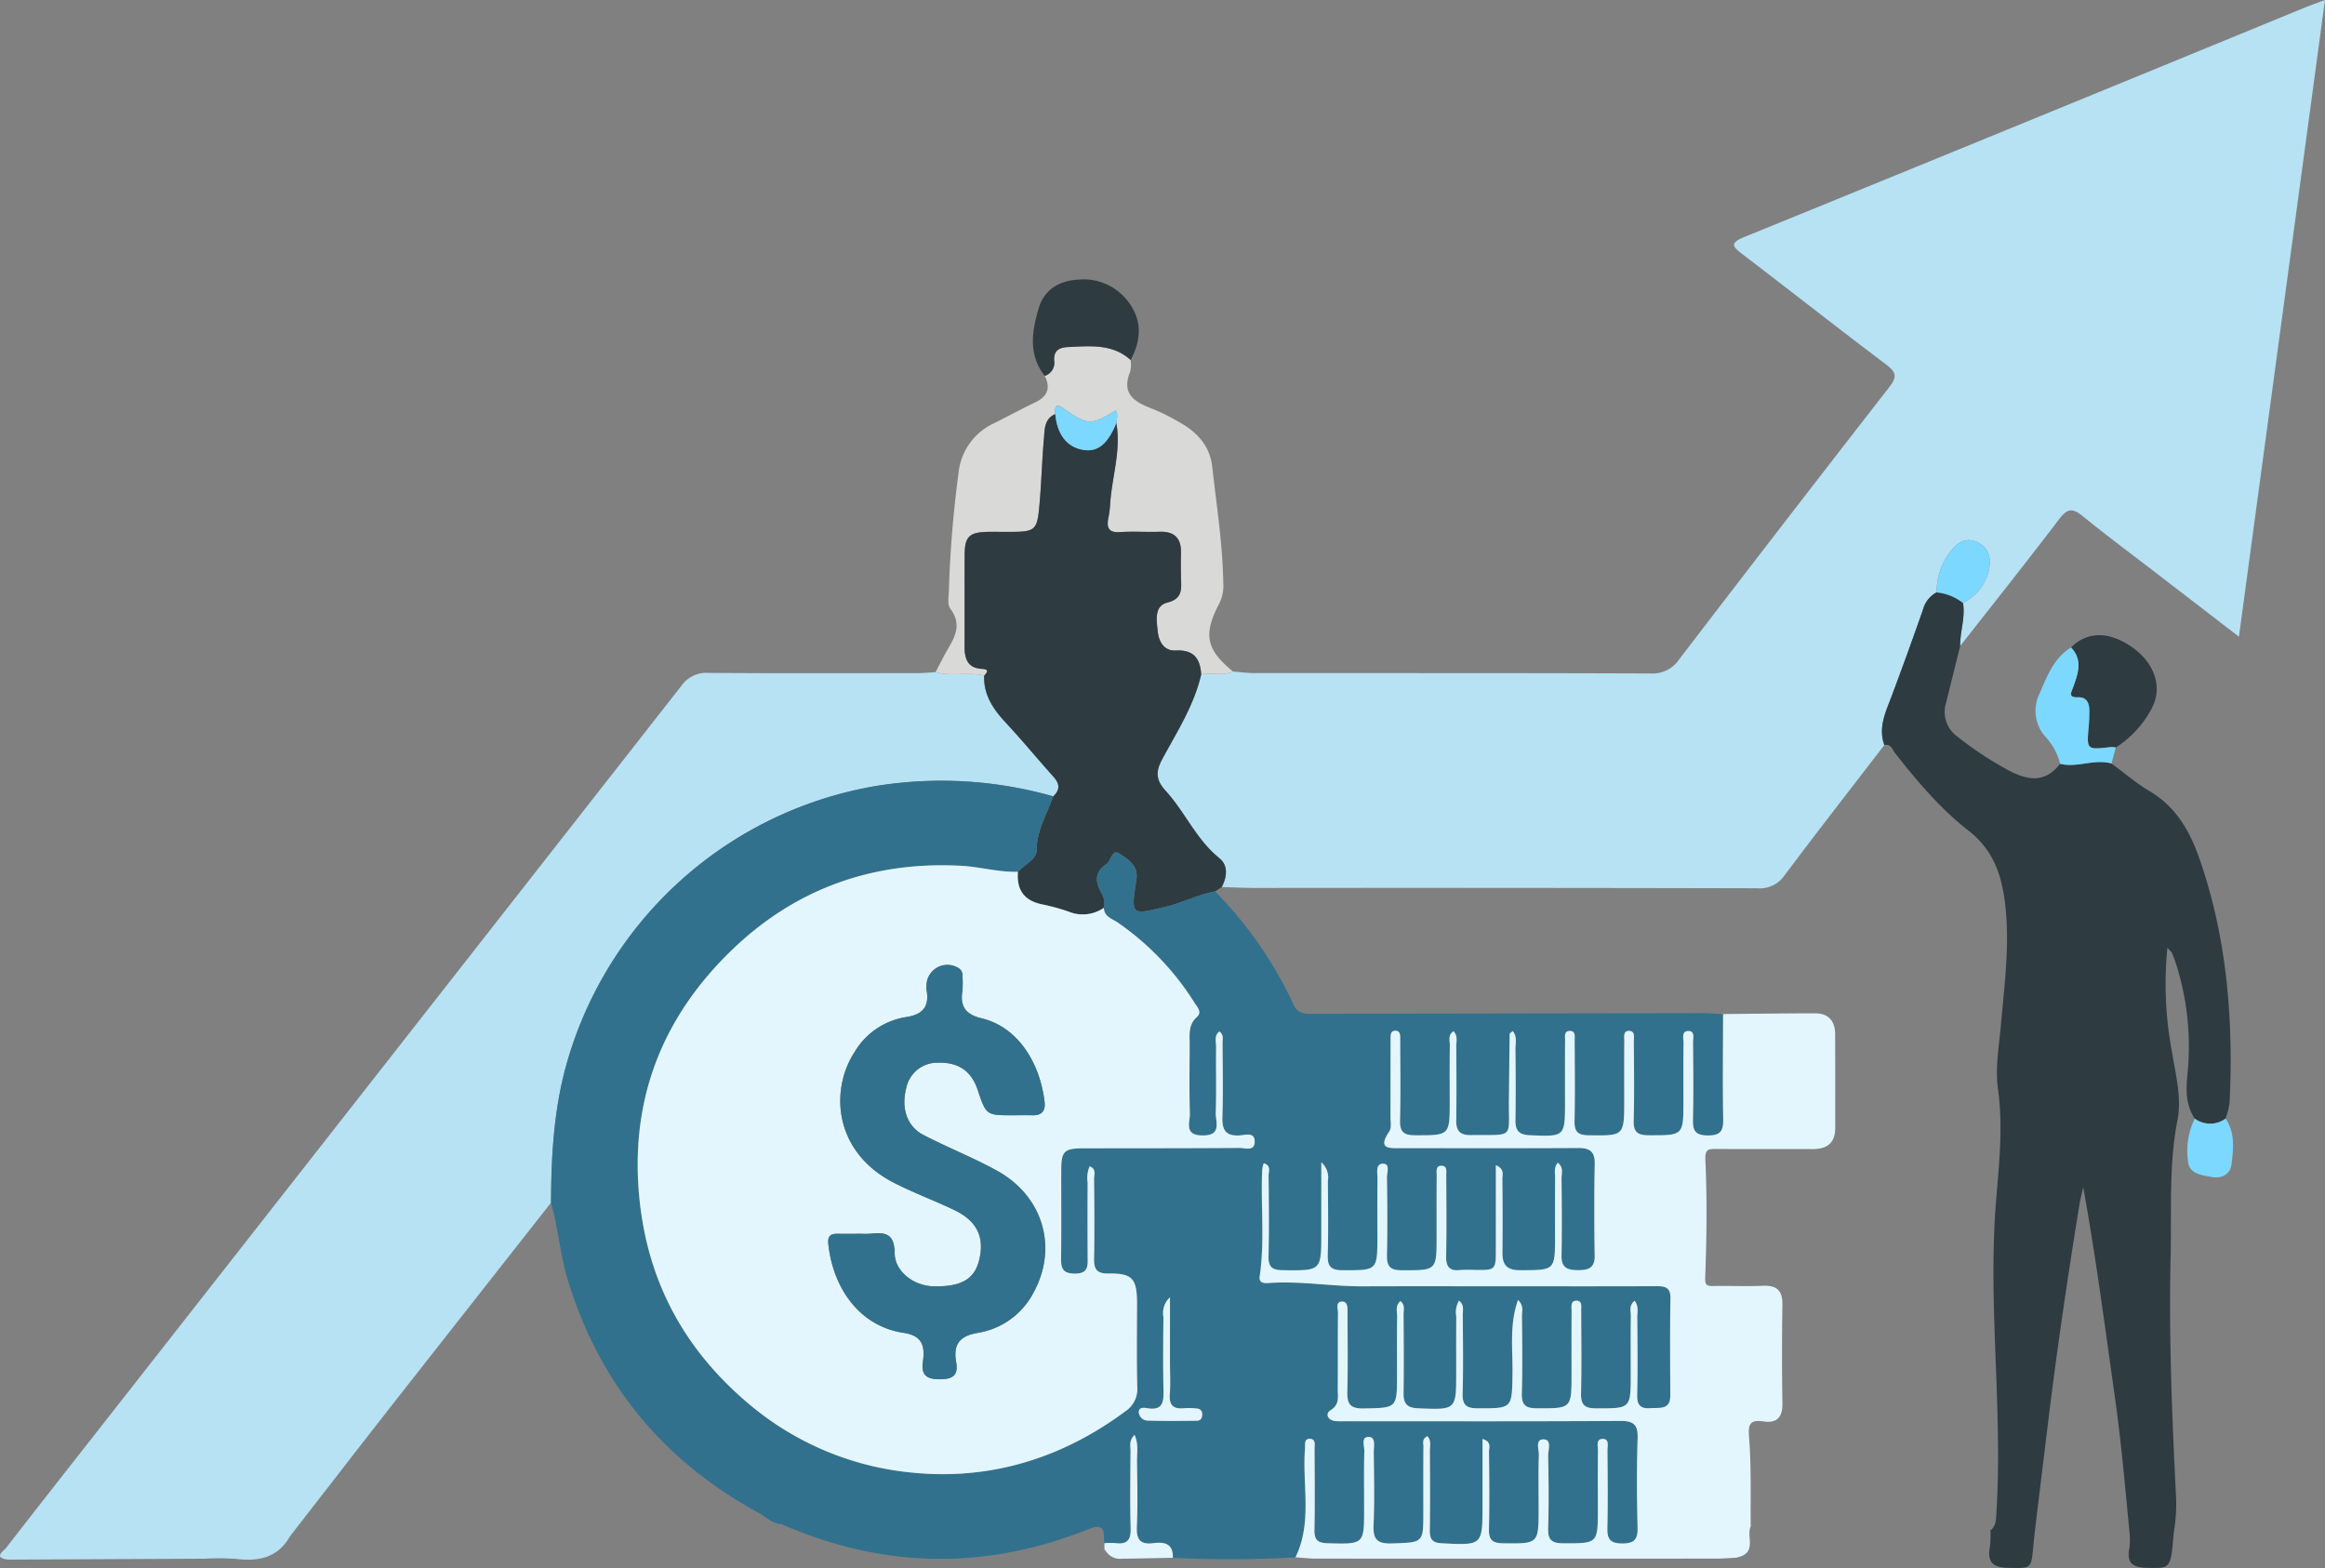 <svg xmlns="http://www.w3.org/2000/svg" width="408.465" height="275.467" viewBox="0 0 408.465 275.467">
  <rect x="0" y="0" width="408.465" height="275.467" fill="#808080" stroke="none"/>
  <g id="Group_5897" data-name="Group 5897" transform="translate(531.661 -6380.314)">
    <path id="Path_9106" data-name="Path 9106" d="M1784.385-921.331c1.24.095,2.481.272,3.721.273,23.214.017,46.428-.02,69.641.068a5.634,5.634,0,0,0,5.04-2.5q18.343-23.964,36.877-47.782c1.427-1.83,1.256-2.641-.542-4-8.457-6.374-16.779-12.925-25.2-19.351-1.713-1.308-2.373-1.958.27-3.034q49.208-20.054,98.354-40.261c1.054-.432,2.131-.808,3.683-1.394-5.049,37.361-10.047,74.348-15.116,111.862l-14.509-11.161c-4.35-3.347-8.762-6.617-13.017-10.08-1.789-1.456-2.7-1.2-4.061.594-5.705,7.5-11.579,14.874-17.39,22.294-.032-2.542.932-5.018.5-7.585a8.557,8.557,0,0,0,4.533-5.679c.466-2.071.112-4.11-2.206-5.065-2.114-.871-3.561.381-4.667,1.886a11.56,11.56,0,0,0-2.292,7.005,4.826,4.826,0,0,0-2.4,3.035q-2.688,7.709-5.561,15.352c-1.03,2.74-2.33,5.4-1.223,8.434-5.858,7.62-11.772,15.2-17.529,22.891a5.276,5.276,0,0,1-4.834,2.276q-44-.1-88.006-.054c-2.015,0-4.03-.1-6.044-.158.935-1.783,1.163-3.8-.406-5.068-4.067-3.274-6.042-8.125-9.447-11.843-1.748-1.908-1.777-3.389-.593-5.584,2.59-4.8,5.589-9.444,6.837-14.871C1780.643-921.163,1782.579-920.523,1784.385-921.331Z" transform="translate(-2099.429 7419.62)" fill="#b6e2f4"/>
    <path id="Path_9107" data-name="Path 9107" d="M1264.937-588.663c-2.69-.354-.763-1.5-.277-2.131,5.483-7.074,11.02-14.106,16.543-21.149q51.034-65.089,102.024-130.212a5.368,5.368,0,0,1,4.838-2.29c12.228.092,24.456.051,36.684.04,1.051,0,2.1-.112,3.155-.171,2.8.8,5.726-.089,8.536.61-.123,3.414,1.61,5.923,3.829,8.3,2.864,3.075,5.531,6.332,8.343,9.455,1.112,1.235,1.19,2.315-.043,3.451a71.866,71.866,0,0,0-30.791-1.88,68.341,68.341,0,0,0-55.166,50.674c-1.829,7.441-2.233,14.981-2.257,22.58q-13.638,17.346-27.269,34.7c-6.221,7.943-12.389,15.927-18.581,23.893-2.136,3.783-5.508,4.5-9.5,4a42.855,42.855,0,0,0-5.475-.035Q1282.233-588.749,1264.937-588.663Z" transform="translate(-1795.197 7242.976)" fill="#b6e2f4"/>
    <path id="Path_9108" data-name="Path 9108" d="M2089.173-752.736c-1.108-3.033.193-5.694,1.223-8.434q2.871-7.642,5.561-15.352a4.825,4.825,0,0,1,2.4-3.035,8.956,8.956,0,0,1,4.633,1.853c.435,2.567-.529,5.043-.5,7.585q-1.25,5.031-2.5,10.06a5.323,5.323,0,0,0,2.065,5.876,60.634,60.634,0,0,0,8.891,5.867c3.358,1.788,6.452,2.34,9.1-1.128,3.012.759,6.011-.922,9.024-.049,2.248,1.647,4.382,3.484,6.767,4.9,4.686,2.783,7.075,7.13,8.765,12.019,4.787,13.851,5.911,28.16,5.225,42.68a13.889,13.889,0,0,1-.71,2.775,4.555,4.555,0,0,1-5.424.008c-1.53-2.316-1.548-4.876-1.293-7.514a47.9,47.9,0,0,0-1.9-19.41c-.234-.732-.5-1.455-.8-2.163-.1-.233-.341-.405-.8-.921a64.723,64.723,0,0,0,.84,18.508c.639,3.909,1.689,7.917.937,11.749-1.554,7.923-1.023,15.877-1.208,23.819-.326,13.966.225,27.921.924,41.868a29.648,29.648,0,0,1-.388,6.882c-.533,6.4-.529,6.2-4.771,6.1-2.73-.069-3.5-1.081-2.984-3.591a12.491,12.491,0,0,0,.006-2.548c-.789-8.1-1.487-16.214-2.639-24.28-1.705-11.941-3.227-23.909-5.51-36.464-.326,1.511-.543,2.34-.679,3.182-2,12.327-3.833,24.677-5.355,37.073q-1.227,9.99-2.431,19.983c-.1.947-.21,1.892-.3,2.84-.369,4.068-.364,3.882-4.371,3.816-2.781-.046-3.751-1.043-3.244-3.727a17.365,17.365,0,0,0,.079-2.854c.974-.722.969-1.774,1.038-2.846.38-5.864.356-11.728.207-17.6-.317-12.4-1.253-24.805-.267-37.213.526-6.622,1.291-13.179.352-19.883-.523-3.736.207-7.669.541-11.5.586-6.707,1.479-13.4.811-20.151-.53-5.361-1.868-10.111-6.544-13.754-4.922-3.834-9-8.665-12.88-13.6C2090.6-751.92,2090.349-752.987,2089.173-752.736Z" transform="translate(-2289.785 7263.94)" fill="#2e3b41"/>
    <path id="Path_9110" data-name="Path 9110" d="M1682.318-829.6c-2.809-.7-5.733.189-8.536-.611.53-1.021,1.044-2.049,1.594-3.059,1.39-2.553,3.35-4.943,1.006-8.082-.573-.767-.282-2.24-.254-3.384a201.3,201.3,0,0,1,1.7-20.576,10.781,10.781,0,0,1,6.312-8.669c2.4-1.212,4.769-2.484,7.188-3.654,2.125-1.027,2.709-2.512,1.632-4.625a2.421,2.421,0,0,0,1.66-2.721c-.1-1.821.971-2.285,2.532-2.352,3.833-.164,7.71-.606,10.9,2.284a5.867,5.867,0,0,1-.066,2.007c-1.661,4.027.845,5.407,3.955,6.586a36.332,36.332,0,0,1,4.646,2.321c3.09,1.714,5.379,4.132,5.789,7.776.771,6.855,1.858,13.683,1.951,20.6a6.752,6.752,0,0,1-.645,3.356c-2.926,5.56-2.405,8.179,2.356,12.078-1.806.807-3.742.167-5.591.5-.182-2.791-1.317-4.362-4.474-4.2-2.076.106-2.99-1.574-3.173-3.445s-.637-4.374,1.682-4.965c2.723-.694,2.473-2.365,2.422-4.277-.038-1.44-.054-2.882-.007-4.321.085-2.623-1.04-3.947-3.772-3.848-2.3.083-4.62-.1-6.915.057-1.9.131-2.406-.636-2.1-2.333a17.971,17.971,0,0,0,.319-2.275c.255-4.859,1.987-9.606,1.113-14.55.076-.746.354-1.5-.125-2.222-4.255,2.66-4.909,2.655-9.124-.327-1.448-1.025-1.6-.283-1.482.968-1.982.86-1.849,2.75-2,4.392-.317,3.533-.41,7.085-.7,10.62-.472,5.7-.509,5.7-6.132,5.689-1.057,0-2.114-.026-3.17,0-3.091.075-3.9.859-3.917,3.985-.033,5.377.01,10.754-.018,16.13-.011,2.168.535,3.826,3.085,3.95C1683.22-830.729,1682.89-830.209,1682.318-829.6Z" transform="translate(-2041.077 7328.613)" fill="#d9d9d8"/>
    <path id="Path_9111" data-name="Path 9111" d="M2171.666-758.63c2.912-2.9,6.8-2.864,10.9.087,3.9,2.809,5.265,7.154,3.169,10.812a18.084,18.084,0,0,1-6.208,6.679,4.244,4.244,0,0,0-.858-.076c-4.276.486-4.266.49-3.9-3.564.085-.956.113-1.92.113-2.88,0-1.312-.5-2.355-1.972-2.3-1.863.072-1.169-.921-.863-1.783C2172.889-754.033,2173.778-756.411,2171.666-758.63Z" transform="translate(-2339.477 7252.687)" fill="#2e3b41"/>
    <path id="Path_9112" data-name="Path 9112" d="M1733.63-902.6c-3.186-2.89-7.063-2.449-10.9-2.284-1.561.067-2.631.532-2.532,2.352a2.421,2.421,0,0,1-1.66,2.721c-2.948-3.767-2.237-7.955-1.023-11.986.941-3.125,3.521-4.712,6.794-4.915a9.849,9.849,0,0,1,9.674,5.061C1735.678-908.731,1735.224-905.561,1733.63-902.6Z" transform="translate(-2066.659 7346.159)" fill="#2e3b41"/>
    <path id="Path_9113" data-name="Path 9113" d="M2162.359-755.415c2.112,2.219,1.223,4.6.376,6.977-.307.862-1,1.855.863,1.783,1.469-.057,1.972.986,1.972,2.3,0,.96-.028,1.924-.113,2.88-.361,4.054-.372,4.05,3.9,3.564a4.249,4.249,0,0,1,.858.076q-.373,1.408-.752,2.815c-3.016-.875-6.015.807-9.027.047a10.949,10.949,0,0,0-2.376-4.53,6.839,6.839,0,0,1-1.254-7.768C2158.134-750.328,2159.3-753.523,2162.359-755.415Z" transform="translate(-2330.169 7249.471)" fill="#7cd8fe"/>
    <path id="Path_9114" data-name="Path 9114" d="M2224-548.826a4.555,4.555,0,0,0,5.424-.008c1.688,2.5,1.368,5.314,1.038,8.029-.216,1.786-1.739,2.557-3.452,2.238-1.73-.321-3.974-.463-4.194-2.755A12.923,12.923,0,0,1,2224-548.826Z" transform="translate(-2370.078 7125.658)" fill="#7cd8fe"/>
    <path id="Path_9115" data-name="Path 9115" d="M1731.666-774.644l-1.149.764c-3.024.536-5.743,2-8.748,2.709-6.057,1.422-6.057,1.615-5.082-4.857.371-2.462-1.519-3.5-2.945-4.479-1.385-.95-1.47,1.23-2.32,1.8-2.145,1.43-2,3.237-.827,5.2a3.463,3.463,0,0,1,.373,2.5,6.535,6.535,0,0,1-6.2.675,35.923,35.923,0,0,0-4.677-1.281c-3.17-.651-4.489-2.586-4.23-5.726,1.161-1.236,3.282-2.185,3.288-3.768.014-3.549,1.832-6.365,2.914-9.48,1.233-1.136,1.155-2.216.043-3.451-2.812-3.124-5.479-6.381-8.343-9.455-2.219-2.381-3.952-4.891-3.829-8.3.571-.6.9-1.124-.361-1.186-2.55-.124-3.1-1.782-3.085-3.95.029-5.376-.015-10.754.018-16.13.02-3.126.826-3.911,3.917-3.985,1.056-.025,2.114,0,3.17,0,5.623.006,5.66.009,6.132-5.689.293-3.535.386-7.087.7-10.62.148-1.641.016-3.531,2-4.392.314,3.545,2.018,5.771,4.8,6.275,2.615.473,4.363-.911,5.93-4.694.873,4.944-.858,9.691-1.113,14.55a17.975,17.975,0,0,1-.319,2.274c-.31,1.7.2,2.464,2.1,2.333,2.295-.159,4.612.026,6.915-.057,2.732-.1,3.857,1.226,3.772,3.848-.047,1.439-.032,2.882.007,4.321.051,1.912.3,3.582-2.422,4.277-2.319.591-1.867,3.079-1.682,4.965s1.1,3.551,3.173,3.445c3.156-.161,4.292,1.409,4.474,4.2-1.247,5.427-4.246,10.069-6.836,14.871-1.184,2.2-1.155,3.676.593,5.584,3.4,3.717,5.38,8.568,9.447,11.843C1732.829-778.449,1732.6-776.427,1731.666-774.644Z" transform="translate(-2048.691 7310.804)" fill="#2e3b41"/>
    <path id="Path_9116" data-name="Path 9116" d="M2117.371-791.434a8.957,8.957,0,0,0-4.633-1.853,11.56,11.56,0,0,1,2.292-7.005c1.107-1.5,2.553-2.758,4.667-1.886,2.319.956,2.672,2.994,2.207,5.065A8.558,8.558,0,0,1,2117.371-791.434Z" transform="translate(-2304.163 7277.67)" fill="#7cd8fe"/>
    <path id="Path_9117" data-name="Path 9117" d="M1593.4-694.249c-1.083,3.115-2.9,5.93-2.914,9.48-.006,1.583-2.127,2.531-3.288,3.767-3.376.108-6.648-.87-9.977-1.048-15.358-.821-28.874,3.932-39.983,14.517-12.7,12.1-18.433,26.979-16.46,44.659,1.628,14.58,8.254,26.309,19.466,35.628a51.954,51.954,0,0,0,28.569,11.819c13.646,1.325,26.239-2.58,37.331-10.842a4.661,4.661,0,0,0,2.02-4.186c-.131-4.908-.041-9.822-.045-14.734,0-4.339-.8-5.3-5.021-5.236-2.159.032-2.564-.855-2.524-2.741.1-4.62.057-9.245,0-13.867-.008-.725.467-1.74-.773-2.23a5.16,5.16,0,0,0-.358,2.855q-.03,6.5,0,13c.01,1.6.2,3.008-2.253,3-2.286,0-2.432-1.111-2.409-2.87.067-5.1.011-10.208.028-15.312.011-3.336.5-3.819,3.883-3.827,9.154-.021,18.308,0,27.462-.068.978-.007,2.692.695,2.637-1.2-.047-1.612-1.622-1.081-2.526-1.01-2.43.19-3.226-.812-3.147-3.19.143-4.329.053-8.666.028-13,0-.687.253-1.509-.568-2.066-.973.817-.552,1.837-.564,2.71-.051,3.852.064,7.707-.063,11.555-.054,1.623,1.142,4.049-2.347,4.006-3.3-.041-2.154-2.327-2.2-3.864-.124-4.041-.046-8.088-.04-12.133,0-1.71-.266-3.435,1.272-4.815.971-.871.073-1.711-.434-2.527a48.271,48.271,0,0,0-13.458-14.055c-.96-.674-2.414-1.005-2.444-2.6a3.462,3.462,0,0,0-.373-2.5c-1.171-1.968-1.319-3.774.826-5.2.849-.566.934-2.745,2.32-1.8,1.426.978,3.316,2.017,2.945,4.479-.975,6.472-.975,6.279,5.082,4.857,3-.705,5.724-2.173,8.748-2.709a70.677,70.677,0,0,1,13.746,19.823c.854,1.915,2.325,1.676,3.847,1.674q34.093-.059,68.184-.109c1.15,0,2.3.107,3.451.164-.008,6.162-.1,12.326.021,18.487.04,2.117-.54,2.866-2.749,2.841-2.1-.023-2.611-.789-2.565-2.726.109-4.524.053-9.052.014-13.578-.006-.772.391-2.083-.87-2.041-1.2.041-.787,1.339-.8,2.121-.044,3.37-.02,6.741-.02,10.112,0,6.167,0,6.09-6.081,6.082-1.986,0-2.714-.558-2.657-2.612.129-4.619.05-9.244.026-13.866,0-.716.263-1.813-.8-1.859-1.114-.049-.87,1.06-.876,1.768-.028,3.467-.013,6.934-.013,10.4,0,6.329,0,6.253-6.286,6.171-1.931-.025-2.481-.684-2.442-2.53.1-4.716.04-9.437.019-14.156,0-.631.2-1.563-.718-1.639-1.2-.1-.953.974-.96,1.669-.032,3.563-.016,7.126-.016,10.689,0,6.271,0,6.211-6.208,5.956-1.9-.078-2.528-.844-2.5-2.647.065-4.14.047-8.282,0-12.423-.012-1.04.353-2.212-.474-3.232-.3.272-.544.388-.547.508-.056,3.848-.076,7.7-.127,11.545-.092,7,1.119,6.133-6.679,6.23-1.849.023-2.607-.687-2.578-2.553.069-4.333.042-8.667.006-13-.007-.873.325-1.87-.488-2.691-1.029.694-.629,1.633-.64,2.406-.049,3.274-.021,6.548-.021,9.823,0,6.137,0,6.052-6.118,6.044-2.048,0-2.658-.672-2.609-2.662.116-4.716.04-9.437.028-14.156,0-.66.065-1.547-.847-1.549s-.843.889-.844,1.547c-.012,4.527,0,9.053-.016,13.579,0,.861.219,1.937-.2,2.547-2.224,3.251.135,2.954,2.168,2.954,10.311,0,20.621.035,30.931-.026,2.02-.012,3.024.523,2.981,2.758-.1,5.391-.086,10.786-.009,16.178.031,2.171-1.113,2.518-2.922,2.523-1.825,0-2.943-.381-2.9-2.538.084-4.525.05-9.052,0-13.578-.01-.867.418-1.893-.658-2.756-.748.872-.461,1.853-.47,2.729-.034,3.37-.014,6.741-.014,10.112,0,6.116,0,6.025-6.121,6.045-2.285.007-3.136-.885-3.119-3.04q.053-6.5-.016-13c-.009-.729.446-1.73-1.142-2.412,0,5.045,0,9.81,0,14.574,0,3.874,0,3.872-3.7,3.833a21.483,21.483,0,0,0-2.6.014c-1.956.219-2.47-.687-2.433-2.515.1-4.717.039-9.437.02-14.156,0-.633.189-1.566-.722-1.64-1.2-.1-.948.98-.955,1.673-.033,3.563-.017,7.126-.017,10.69,0,6.1,0,6-6.187,5.985-2.138-.006-2.578-.834-2.536-2.733.1-4.524.066-9.052,0-13.578-.012-.846.6-2.4-.668-2.408-1.406-.011-.98,1.6-.993,2.574-.047,3.37-.018,6.741-.018,10.112,0,6.126,0,6.038-6.143,6.03-2.076,0-2.637-.717-2.583-2.682.118-4.331.054-8.667.022-13a3.5,3.5,0,0,0-1.15-3.274v12.4c0,6.7,0,6.638-6.762,6.55-1.851-.024-2.557-.53-2.511-2.458.111-4.716.061-9.437.007-14.156-.008-.718.516-1.765-.849-2.176a6.128,6.128,0,0,0-.268,1.108c-.288,6.235.48,12.493-.439,18.719-.2,1.379.958,1.249,1.77,1.2,5.491-.36,10.929.617,16.407.595,8.576-.034,17.152-.009,25.728-.009s17.152.02,25.727-.018c1.546-.007,2.559.165,2.526,2.133-.093,5.68-.053,11.363-.024,17.045.014,2.607-1.841,2.133-3.443,2.253-1.71.129-2.415-.451-2.374-2.269.1-4.524.05-9.052.015-13.578-.008-.966.289-2.036-.464-3.021-1.081.865-.651,1.89-.665,2.758-.056,3.37-.022,6.741-.022,10.112,0,6.13,0,6.042-6.134,6.03-2.066,0-2.64-.708-2.594-2.679.113-4.813.046-9.63.024-14.445,0-.715.231-1.817-.863-1.792-1.073.024-.813,1.123-.818,1.839-.026,3.659-.014,7.319-.014,10.978,0,6.18,0,6.1-6.072,6.092-1.979,0-2.721-.547-2.66-2.609.133-4.522.062-9.051.024-13.577-.007-.871.353-1.883-.7-2.845-1.54,4.394-.9,8.7-.964,12.938-.089,6.176-.023,6.1-6.1,6.094-1.974,0-2.723-.536-2.663-2.6.133-4.619.058-9.244.025-13.866-.006-.773.3-1.688-.661-2.463a4.11,4.11,0,0,0-.479,2.815c-.028,3.274-.012,6.548-.012,9.823,0,6.62,0,6.565-6.728,6.288-1.88-.077-2.547-.8-2.522-2.624.064-4.622.037-9.245,0-13.867-.006-.766.319-1.691-.569-2.343-.948.863-.543,1.875-.557,2.758-.053,3.37-.022,6.741-.022,10.111,0,6.013,0,5.883-5.9,5.992-2.444.045-2.892-.9-2.832-3.037.126-4.523.043-9.052.032-13.578,0-.851.132-2.124-.889-2.158-1.294-.042-.77,1.305-.78,2.044-.055,4.429,0,8.86-.044,13.289-.012,1.354.39,2.735-1.286,3.77-.95.586-.49,1.767.895,1.885.766.065,1.541.028,2.312.028,15.9,0,31.8.049,47.7-.052,2.421-.016,3.14.7,3.063,3.091-.167,5.2-.14,10.4-.006,15.6.055,2.127-.56,2.853-2.757,2.834-2.118-.018-2.594-.825-2.55-2.741.1-4.524.052-9.052.014-13.578-.006-.775.382-2.085-.871-2.043-1.2.04-.788,1.337-.8,2.121-.043,3.37-.017,6.741-.017,10.112,0,6.185,0,6.11-6.065,6.1-1.97,0-2.734-.532-2.667-2.6.137-4.233.091-8.475,0-12.71-.021-1.033.689-2.89-.756-2.942-1.594-.058-.841,1.808-.877,2.8-.111,3.078-.041,6.162-.041,9.244,0,6.354,0,6.281-6.247,6.209-1.889-.022-2.523-.6-2.478-2.49.109-4.524.062-9.052.006-13.578-.009-.718.517-1.766-1.139-2.257v11.594c0,7.145,0,7.089-7.164,6.727-1.695-.086-2.114-.744-2.093-2.283.063-4.622.037-9.245.008-13.867-.005-.875.28-1.858-.417-2.664-1.008.465-.711,1.228-.716,1.824-.031,3.852-.017,7.7-.017,11.556,0,5.429,0,5.28-5.565,5.461-2.641.086-3.29-.8-3.177-3.288.191-4.229.074-8.473.036-12.71-.009-1,.4-2.666-.847-2.711-1.463-.053-.783,1.62-.808,2.51-.093,3.368-.038,6.74-.038,10.111,0,6.285,0,6.225-6.389,6.06-1.742-.045-2.373-.569-2.339-2.338.092-4.717.042-9.437.019-14.156,0-.717.258-1.814-.8-1.855-1.105-.042-.825,1.062-.881,1.776-.5,6.352,1.329,12.907-1.673,19.039a202.239,202.239,0,0,1-21.55.083c.1-2.507-1.51-2.819-3.422-2.571-2.3.3-3-.639-2.9-2.9.17-3.827.079-7.667.029-11.5-.018-1.438.31-2.947-.428-4.619-1.035,1.03-.7,2.025-.708,2.894-.036,4.5-.1,9.013.023,13.515.056,2-.571,2.859-2.6,2.61a15.679,15.679,0,0,0-2.012,0c-.2-1.6.406-3.739-2.734-2.481q-27.177,10.892-54.05-.891c-1.553-.037-2.566-1.211-3.8-1.879-16.843-9.123-28.155-22.77-33.725-41.16-1.335-4.408-1.618-9.01-2.9-13.41.024-7.6.427-15.138,2.257-22.58a68.341,68.341,0,0,1,55.166-50.674A71.863,71.863,0,0,1,1593.4-694.249Zm20.513,88.006a3.741,3.741,0,0,0-1.149,3.47c-.042,4.325-.09,8.653.013,12.977.049,2.035-.211,3.442-2.754,3.049-.583-.09-1.579-.274-1.591.685a1.6,1.6,0,0,0,1.548,1.48c2.88.09,5.765.056,8.648.025.7-.007.988-.511.946-1.179a.916.916,0,0,0-.871-.961,12.719,12.719,0,0,0-2.3-.062c-1.837.192-2.656-.462-2.518-2.412.136-1.913.029-3.843.029-5.766Z" transform="translate(-1940.029 7214.468)" fill="#31718d"/>
    <path id="Path_9120" data-name="Path 9120" d="M1747.822-359.883l.506.626Z" transform="translate(-2085.452 7012.411)" fill="#eebd59"/>
    <path id="Path_9121" data-name="Path 9121" d="M2024.787-356.519l.72-.2Z" transform="translate(-2251.45 7010.518)" fill="#eebd59"/>
    <path id="Path_9122" data-name="Path 9122" d="M1736.953-858.335c-1.567,3.783-3.315,5.167-5.93,4.694-2.784-.5-4.487-2.73-4.8-6.275-.113-1.25.034-1.992,1.483-.967,4.215,2.982,4.869,2.987,9.124.327C1737.307-859.838,1737.029-859.08,1736.953-858.335Z" transform="translate(-2072.488 7312.973)" fill="#7cd8fe"/>
    <path id="Path_9123" data-name="Path 9123" d="M1625.06-652.423c.03,1.594,1.484,1.925,2.444,2.6a48.27,48.27,0,0,1,13.458,14.055c.508.816,1.405,1.656.434,2.527-1.538,1.38-1.27,3.106-1.273,4.815-.006,4.045-.084,8.092.04,12.133.047,1.537-1.1,3.823,2.2,3.864,3.49.043,2.294-2.383,2.347-4.006.127-3.848.012-7.7.063-11.555.011-.874-.409-1.893.564-2.71.821.557.563,1.38.568,2.066.026,4.333.116,8.671-.028,13-.079,2.378.717,3.379,3.147,3.19.9-.07,2.479-.6,2.526,1.01.055,1.9-1.66,1.195-2.637,1.2-9.154.065-18.308.047-27.462.068-3.382.008-3.872.491-3.883,3.827-.017,5.1.039,10.209-.028,15.312-.023,1.759.123,2.866,2.409,2.87,2.455,0,2.263-1.407,2.253-3q-.038-6.5,0-13a5.161,5.161,0,0,1,.358-2.855c1.24.49.765,1.505.773,2.23.052,4.622.093,9.247,0,13.867-.04,1.886.365,2.773,2.524,2.741,4.221-.062,5.018.9,5.021,5.236,0,4.912-.086,9.826.045,14.734a4.661,4.661,0,0,1-2.021,4.186c-11.092,8.262-23.685,12.167-37.331,10.842A51.954,51.954,0,0,1,1563-565c-11.211-9.319-17.838-21.048-19.465-35.628-1.973-17.68,3.759-32.555,16.46-44.659,11.109-10.585,24.625-15.338,39.983-14.517,3.329.178,6.6,1.156,9.977,1.049-.258,3.14,1.061,5.075,4.23,5.726a35.91,35.91,0,0,1,4.676,1.281A6.535,6.535,0,0,0,1625.06-652.423Zm-42.791,57.268c-1.348,0-2.7.019-4.045-.006-1.226-.022-1.724.474-1.587,1.754.845,7.938,5.574,14.506,13.243,15.656,3.294.494,3.763,2.346,3.381,5.013-.339,2.366.57,3.149,3.009,3.14,2.345-.009,3.225-.793,2.835-3-.551-3.118.567-4.614,3.839-5.163a13.423,13.423,0,0,0,9.727-7.025c4.367-7.925,1.714-16.981-6.387-21.45-4.193-2.314-8.686-4.078-12.941-6.288-2.893-1.5-3.927-4.712-3.021-8.2a5.573,5.573,0,0,1,5.546-4.491c3.608-.114,5.9,1.443,7.011,4.768,1.5,4.468,1.5,4.469,6.182,4.468,1.156,0,2.312-.028,3.467,0,1.643.044,2.291-.805,2.11-2.343-.8-6.8-4.627-13.158-11.077-14.695-2.786-.664-3.793-2.076-3.364-4.8a14.423,14.423,0,0,0,.006-2.595,1.439,1.439,0,0,0-.708-1.441,3.681,3.681,0,0,0-5.612,3.164,3.169,3.169,0,0,0,0,.577c.552,3-.533,4.456-3.72,4.911a12.821,12.821,0,0,0-8.945,6.182c-4.277,6.638-3.631,17.446,6.906,22.877,3.495,1.8,7.219,3.153,10.759,4.872,3.978,1.93,5.281,4.862,4.213,8.909-.857,3.247-3.212,4.548-8.024,4.433-3.331-.08-6.74-2.52-6.773-5.832-.035-3.535-1.745-3.681-4.3-3.41C1583.431-595.107,1582.848-595.159,1582.27-595.154Z" transform="translate(-1962.783 7192.221)" fill="#e3f6fe"/>
    <path id="Path_9118" data-name="Path 9118" d="M1822.159-499.393c3-6.132,1.177-12.687,1.673-19.039.056-.714-.224-1.818.881-1.776,1.061.041.8,1.138.8,1.855.022,4.719.073,9.439-.019,14.156-.034,1.77.6,2.293,2.339,2.338,6.39.164,6.388.225,6.389-6.06,0-3.371-.055-6.743.038-10.111.025-.889-.655-2.563.808-2.51,1.25.045.838,1.713.847,2.711.038,4.237.155,8.481-.036,12.71-.113,2.484.536,3.374,3.177,3.288,5.56-.181,5.565-.032,5.565-5.461,0-3.852-.014-7.7.017-11.556,0-.6-.292-1.359.716-1.824.7.807.412,1.789.417,2.664.029,4.622.055,9.245-.008,13.867-.021,1.539.4,2.2,2.093,2.283,7.167.362,7.164.418,7.164-6.727v-11.594c1.656.491,1.13,1.539,1.139,2.257.055,4.525.1,9.054-.006,13.578-.045,1.889.589,2.468,2.478,2.49,6.248.073,6.247.145,6.247-6.209,0-3.081-.071-6.166.04-9.243.036-1-.717-2.862.877-2.8,1.445.053.734,1.909.756,2.942.086,4.235.132,8.477,0,12.71-.067,2.069.7,2.6,2.667,2.6,6.065.01,6.065.085,6.065-6.1,0-3.371-.026-6.741.017-10.112.01-.784-.4-2.081.8-2.121,1.253-.042.865,1.268.871,2.043.038,4.526.091,9.054-.014,13.578-.045,1.917.431,2.723,2.55,2.741,2.2.019,2.812-.707,2.757-2.834-.134-5.2-.161-10.4.006-15.6.077-2.393-.643-3.107-3.063-3.091-15.9.1-31.8.053-47.7.052-.771,0-1.546.036-2.311-.028-1.385-.117-1.845-1.3-.895-1.885,1.677-1.035,1.274-2.416,1.286-3.77.04-4.43-.011-8.86.044-13.289.009-.739-.514-2.087.78-2.045,1.021.034.887,1.306.889,2.158.011,4.526.094,9.055-.032,13.578-.06,2.137.389,3.083,2.832,3.037,5.9-.109,5.9.021,5.9-5.992,0-3.37-.031-6.741.022-10.111.014-.883-.391-1.9.557-2.758.888.652.563,1.577.569,2.343.035,4.622.063,9.246,0,13.867-.025,1.822.643,2.547,2.522,2.624,6.73.277,6.727.332,6.728-6.288,0-3.275-.016-6.549.012-9.823a4.11,4.11,0,0,1,.479-2.815c.965.775.655,1.69.661,2.463.032,4.622.108,9.247-.025,13.866-.06,2.068.69,2.6,2.663,2.6,6.075.007,6.009.082,6.1-6.094.061-4.234-.576-8.544.964-12.938,1.054.962.694,1.974.7,2.845.038,4.526.109,9.055-.024,13.577-.06,2.062.682,2.605,2.66,2.609,6.072.011,6.072.088,6.072-6.092,0-3.659-.012-7.319.014-10.978.005-.716-.254-1.815.818-1.839,1.094-.025.86,1.077.863,1.792.022,4.815.089,9.632-.024,14.445-.046,1.971.528,2.674,2.594,2.679,6.135.012,6.135.1,6.135-6.03,0-3.371-.034-6.742.022-10.112.014-.868-.416-1.893.665-2.758.753.985.456,2.055.464,3.021.035,4.526.086,9.054-.015,13.578-.041,1.818.664,2.4,2.374,2.269,1.6-.12,3.456.353,3.443-2.253-.03-5.682-.069-11.365.024-17.045.032-1.968-.981-2.139-2.526-2.133-8.576.038-17.152.018-25.727.018s-17.152-.025-25.728.009c-5.478.022-10.916-.955-16.407-.595-.812.053-1.974.183-1.771-1.2.919-6.226.151-12.484.439-18.719a6.139,6.139,0,0,1,.268-1.108c1.364.411.841,1.458.849,2.176.055,4.718.1,9.439-.007,14.155-.046,1.928.66,2.435,2.511,2.458,6.763.087,6.762.151,6.762-6.55v-12.4a3.5,3.5,0,0,1,1.15,3.274c.031,4.333.1,8.669-.022,13-.054,1.964.507,2.679,2.583,2.682,6.143.008,6.143.1,6.143-6.03,0-3.371-.029-6.742.018-10.112.013-.976-.413-2.585.993-2.574,1.265.01.656,1.561.668,2.408.064,4.525.1,9.054,0,13.578-.043,1.9.4,2.728,2.536,2.733,6.188.017,6.187.113,6.187-5.985,0-3.563-.016-7.127.017-10.69.006-.693-.247-1.771.955-1.673.91.075.719,1.007.722,1.64.019,4.719.076,9.439-.02,14.156-.037,1.829.477,2.734,2.433,2.515a21.47,21.47,0,0,1,2.6-.014c3.7.04,3.7.042,3.7-3.833,0-4.765,0-9.529,0-14.574,1.587.682,1.133,1.683,1.142,2.412q.077,6.5.016,13c-.018,2.155.834,3.047,3.119,3.04,6.121-.019,6.121.072,6.121-6.045,0-3.371-.02-6.741.014-10.112.009-.876-.278-1.857.47-2.729,1.076.863.649,1.888.658,2.756.049,4.526.083,9.054,0,13.578-.04,2.157,1.078,2.543,2.9,2.538,1.809,0,2.953-.353,2.922-2.523-.077-5.392-.094-10.787.009-16.178.042-2.235-.961-2.77-2.981-2.758-10.31.061-20.62.03-30.931.026-2.033,0-4.392.3-2.168-2.954.417-.61.2-1.686.2-2.547.016-4.526,0-9.052.016-13.579,0-.658-.072-1.548.844-1.547s.845.889.847,1.549c.012,4.719.088,9.439-.029,14.156-.049,1.99.561,2.66,2.61,2.662,6.117.008,6.117.093,6.117-6.044,0-3.275-.028-6.549.021-9.823.012-.772-.388-1.712.64-2.406.813.821.48,1.817.488,2.691.036,4.333.063,8.668-.006,13-.029,1.865.728,2.575,2.578,2.553,7.8-.1,6.587.765,6.679-6.23.051-3.848.071-7.7.127-11.545,0-.119.244-.235.546-.508.827,1.02.462,2.192.474,3.232.05,4.14.068,8.283,0,12.423-.028,1.8.6,2.569,2.5,2.647,6.211.255,6.208.315,6.208-5.956,0-3.563-.016-7.127.016-10.689.006-.7-.244-1.77.96-1.669.917.076.716,1.009.718,1.639.021,4.719.08,9.439-.019,14.156-.039,1.846.511,2.5,2.442,2.53,6.286.082,6.285.158,6.286-6.171,0-3.467-.014-6.934.013-10.4.006-.709-.238-1.817.876-1.768,1.062.046.8,1.143.8,1.859.024,4.622.1,9.247-.026,13.866-.057,2.054.671,2.61,2.657,2.612,6.081.007,6.081.085,6.081-6.082,0-3.371-.025-6.742.02-10.112.01-.782-.406-2.08.8-2.121,1.261-.043.864,1.268.87,2.041.039,4.526.095,9.054-.014,13.578-.046,1.937.467,2.7,2.565,2.726,2.209.024,2.789-.725,2.749-2.841-.116-6.16-.028-12.324-.02-18.487,5.39-.046,10.781-.125,16.172-.125,2.365,0,3.5,1.367,3.512,3.665.024,5.487.014,10.975.015,16.463,0,2.7-1.478,3.742-4.041,3.726-5.587-.035-11.174.02-16.761-.024-1.53-.012-2.111-.019-2.01,2.093.318,6.721.221,13.472-.023,20.2-.054,1.5.04,1.809,1.431,1.783,2.889-.054,5.784.086,8.668-.039,2.46-.107,3.5.819,3.46,3.343q-.146,8.663,0,17.329c.036,2.369-.93,3.5-3.259,3.163-2.436-.352-2.8.407-2.6,2.853.414,5.166.229,10.379.29,15.573-.814,1.7,1.03,4.331-1.851,5.316l-.72.2c-1.152.052-2.3.151-3.456.151q-35.11.013-70.222,0C1824.642-499.15,1823.4-499.308,1822.159-499.393Z" transform="translate(-2126.225 7153.293)" fill="#e3f6fe"/>
    <path id="Path_9119" data-name="Path 9119" d="M1747.82-391.118a15.683,15.683,0,0,1,2.012,0c2.027.249,2.654-.614,2.6-2.61-.126-4.5-.058-9.01-.023-13.515.007-.869-.327-1.864.708-2.894.738,1.672.41,3.181.428,4.619.05,3.833.141,7.674-.029,11.5-.1,2.262.594,3.2,2.9,2.9,1.912-.248,3.526.064,3.422,2.571-2.978.057-5.955.134-8.932.16a2.9,2.9,0,0,1-2.577-.99l-.506-.626Q1747.82-390.561,1747.82-391.118Z" transform="translate(-2085.451 7042.532)" fill="#e3f6fe"/>
    <path id="Path_9124" data-name="Path 9124" d="M1768.36-470.458v11.307c0,1.923.107,3.853-.029,5.766-.139,1.95.68,2.6,2.518,2.412a12.716,12.716,0,0,1,2.3.062.917.917,0,0,1,.871.961c.042.668-.248,1.172-.946,1.179-2.883.03-5.768.065-8.648-.025a1.6,1.6,0,0,1-1.548-1.48c.012-.96,1.008-.776,1.591-.686,2.544.393,2.8-1.013,2.755-3.049-.1-4.324-.056-8.652-.013-12.977A3.741,3.741,0,0,1,1768.36-470.458Z" transform="translate(-2094.476 7078.684)" fill="#e3f6fe"/>
    <path id="Path_9125" data-name="Path 9125" d="M1632.33-568.932a17.092,17.092,0,0,0,1.732-.011c2.556-.27,4.267-.125,4.3,3.41.033,3.313,3.442,5.753,6.773,5.832,4.812.115,7.167-1.186,8.023-4.433,1.068-4.048-.235-6.979-4.213-8.909-3.541-1.718-7.264-3.07-10.759-4.872-10.537-5.431-11.184-16.239-6.906-22.877a12.821,12.821,0,0,1,8.945-6.182c3.188-.455,4.273-1.912,3.721-4.911a3.181,3.181,0,0,1,0-.577,3.681,3.681,0,0,1,5.612-3.164,1.439,1.439,0,0,1,.708,1.441,14.447,14.447,0,0,1-.006,2.6c-.429,2.724.578,4.136,3.364,4.8,6.45,1.536,10.278,7.9,11.077,14.695.181,1.538-.467,2.387-2.11,2.343-1.155-.031-2.311,0-3.466,0-4.685,0-4.685,0-6.182-4.468-1.114-3.325-3.4-4.882-7.011-4.768a5.573,5.573,0,0,0-5.546,4.491c-.906,3.486.128,6.695,3.021,8.2,4.255,2.21,8.748,3.974,12.941,6.288,8.1,4.47,10.754,13.526,6.387,21.45a13.423,13.423,0,0,1-9.727,7.025c-3.272.549-4.39,2.045-3.839,5.163.39,2.21-.491,2.994-2.835,3-2.439.009-3.348-.774-3.009-3.14.382-2.667-.087-4.519-3.381-5.013-7.669-1.15-12.4-7.718-13.243-15.656-.136-1.28.361-1.776,1.587-1.754C1629.634-568.911,1630.982-568.929,1632.33-568.932Z" transform="translate(-2012.844 7165.996)" fill="#31718d"/>
  </g>
</svg>
